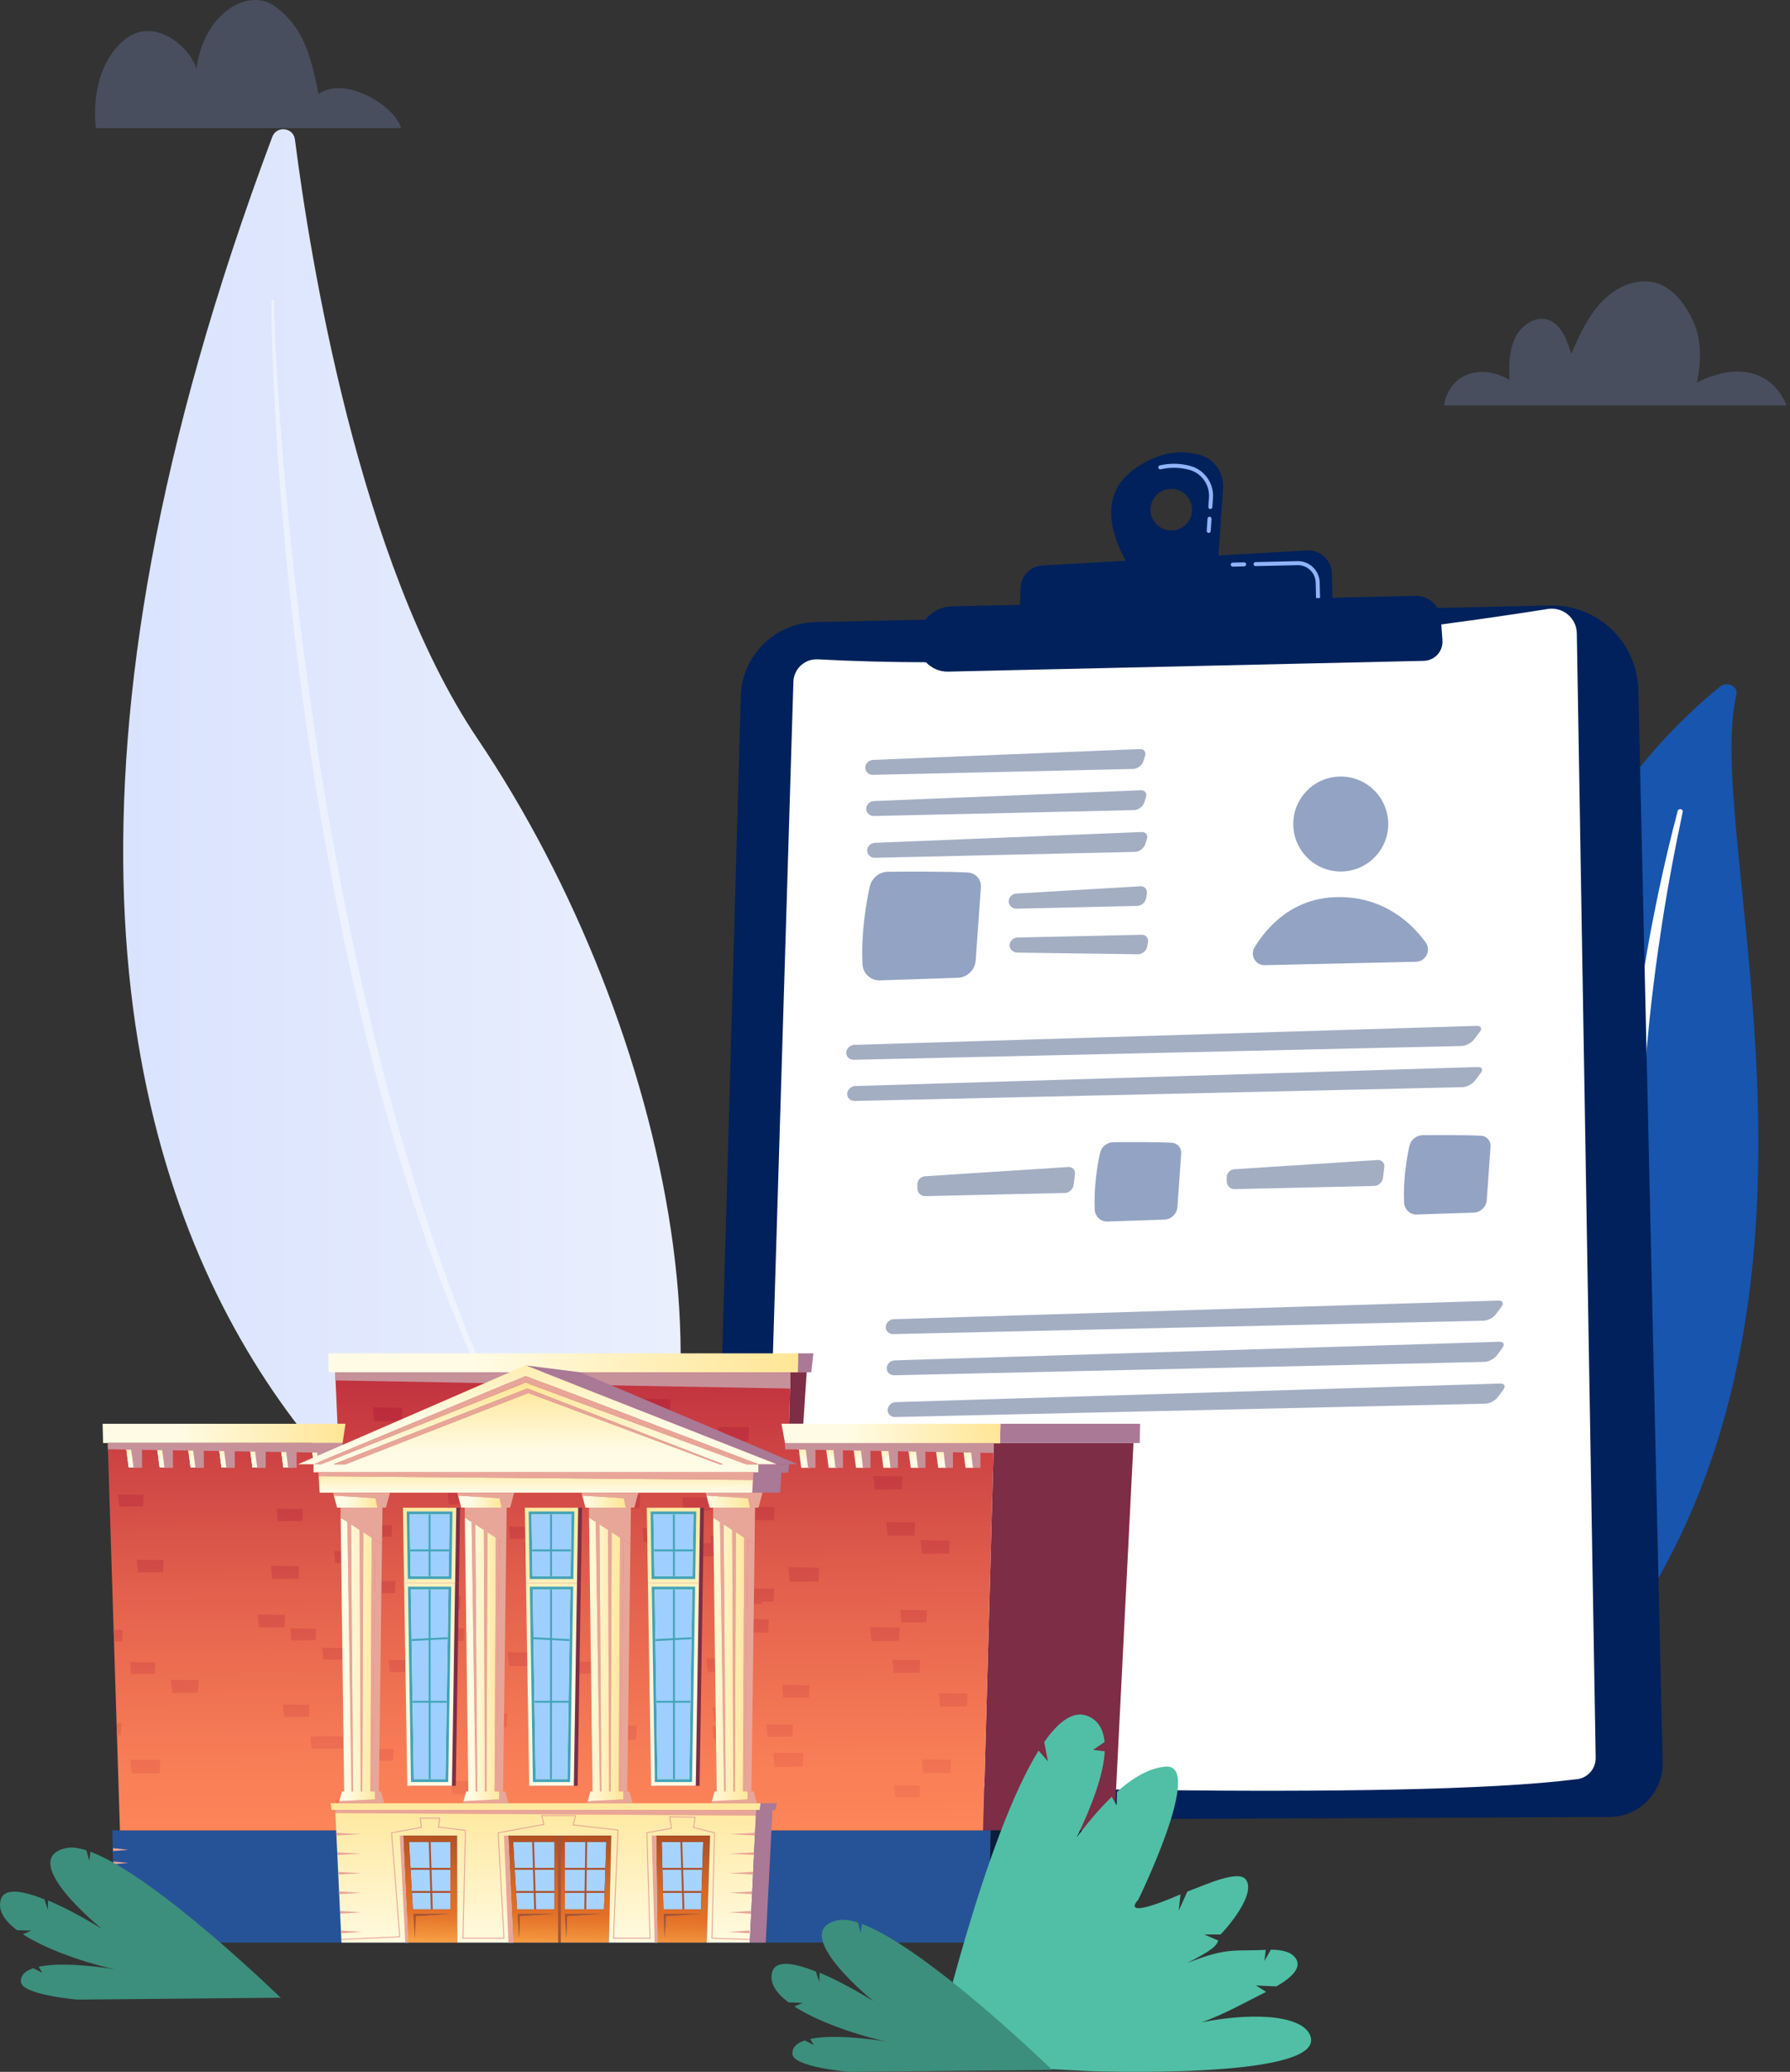 <svg width="471" height="545" viewBox="0 0 471 545" fill="none" xmlns="http://www.w3.org/2000/svg">
<rect x="0" y="0" width="471" height="545" fill="#333333" stroke="none"/>
<g opacity="0.45">
<path opacity="0.45" d="M105.514 33.717C104.114 28.027 90.884 19.717 83.814 24.727C81.644 13.887 79.614 7.127 72.524 1.787C65.434 -3.553 53.604 3.427 51.704 18.047C49.804 12.037 40.144 3.937 32.384 10.767C25.204 17.087 24.484 27.677 25.234 33.707H105.514V33.717Z" fill="#99B8FF"/>
</g>
<g opacity="0.45">
<path opacity="0.45" d="M470.1 106.641C467.91 101.251 463.78 98.361 458.89 97.821C452.73 97.131 446.48 100.671 446.48 100.671C446.48 100.671 448.8 91.771 445.65 84.771C443.51 79.991 440.09 75.501 435.35 74.321C430.44 73.101 425.23 75.491 421.57 79.281C417.91 83.071 415.55 88.091 413.45 93.101C412.36 89.551 410.92 85.571 407.71 84.251C404.39 82.881 400.55 85.241 398.81 88.621C397.07 92.001 396.98 96.081 397.22 99.951C393.37 97.641 388.46 96.961 384.6 99.271C382.13 100.751 380.37 103.651 380 106.651H470.1V106.641Z" fill="#99B8FF"/>
</g>
<path d="M456.896 182.662C457.394 180.54 454.411 179.13 452.583 180.614C434.028 195.66 389.445 240.718 400.557 319.458C414.497 418.25 390.665 454.297 361 476.286C361 476.286 401.74 465.946 427.372 429.368C490.303 339.558 448.035 220.381 456.896 182.662Z" fill="#1755AF"/>
<path d="M442.775 213.52C440.453 224.518 438.384 235.55 436.786 246.631C435.121 257.702 433.844 268.814 432.971 279.943C432.146 291.073 431.565 302.215 431.532 313.364C431.44 324.511 431.903 335.649 432.416 346.829C432.854 358.006 433.368 369.263 432.55 380.599C431.746 391.913 429.363 403.327 424.638 414.025C423.456 416.691 422.214 419.35 420.802 421.917C419.445 424.508 417.955 427.051 416.413 429.566C413.299 434.588 409.794 439.44 405.889 444.045C398.047 453.239 388.592 461.396 378.174 468.299C377.078 469.025 375.507 468.848 374.664 467.901C373.838 466.971 374.024 465.646 375.068 464.912L375.077 464.906C377.556 463.165 380.008 461.402 382.361 459.55C383.554 458.64 384.699 457.687 385.864 456.752C386.986 455.781 388.153 454.847 389.239 453.847C393.663 449.909 397.76 445.71 401.479 441.268C408.957 432.427 414.944 422.574 419.48 412.36C421.681 407.228 423.442 401.968 424.725 396.606C426.007 391.244 426.811 385.79 427.257 380.291C428.149 369.287 427.747 358.14 427.402 346.961C427.074 335.78 426.833 324.541 427.129 313.311C427.26 307.696 427.506 302.085 427.87 296.48C428.033 293.676 428.257 290.877 428.478 288.076C428.729 285.278 428.998 282.481 429.292 279.688C430.496 268.512 432.095 257.374 434.099 246.295C436.164 235.223 438.569 224.205 441.463 213.283C441.546 212.971 441.905 212.775 442.267 212.846C442.616 212.92 442.838 213.218 442.775 213.52Z" fill="white"/>
<path d="M71.644 36.006C72.772 32.994 77.196 33.498 77.604 36.687C81.55 67.519 94.429 148.043 125.675 194.368C176.55 269.797 201.023 383.716 153.924 433.916C153.924 433.918 -51.278 364.045 71.644 36.006Z" fill="url(#paint0_linear)"/>
<path opacity="0.43" d="M72.149 79.229C72.149 79.229 72.143 79.549 72.133 80.172C72.147 80.79 72.147 81.682 72.188 82.894C72.245 85.303 72.398 88.837 72.618 93.334C72.861 97.831 73.174 103.289 73.639 109.545C74.069 115.803 74.7 122.853 75.365 130.543C76.089 138.227 76.895 146.552 77.93 155.336C78.911 164.126 80.152 173.369 81.455 182.928C82.826 192.477 84.291 202.336 86.026 212.316C86.456 214.811 86.887 217.317 87.32 219.828C87.787 222.334 88.256 224.848 88.725 227.365C89.631 232.409 90.692 237.443 91.704 242.485C92.708 247.529 93.889 252.536 94.944 257.549C96.089 262.542 97.25 267.51 98.427 272.434C99.05 274.886 99.67 277.33 100.286 279.761C100.913 282.189 101.49 284.619 102.171 287.004C102.83 289.395 103.483 291.772 104.134 294.133C104.459 295.312 104.783 296.49 105.106 297.661C105.45 298.826 105.795 299.985 106.138 301.14C106.828 303.449 107.511 305.739 108.191 308.008C108.531 309.142 108.87 310.268 109.209 311.391C109.57 312.505 109.931 313.615 110.288 314.716C111 316.924 111.704 319.107 112.4 321.264C112.751 322.341 113.081 323.419 113.441 324.48C113.81 325.537 114.177 326.585 114.54 327.628C115.269 329.713 115.987 331.77 116.695 333.796C117.048 334.81 117.401 335.814 117.75 336.812C118.123 337.799 118.495 338.779 118.862 339.752C120.359 343.629 121.731 347.406 123.181 350.978C124.663 354.539 126.081 357.95 127.431 361.194C128.827 364.42 130.235 367.44 131.512 370.301C132.159 371.727 132.787 373.108 133.391 374.441C134.042 375.753 134.669 377.016 135.271 378.23C136.476 380.66 137.582 382.89 138.582 384.906C139.066 385.922 139.592 386.848 140.07 387.728C140.549 388.607 140.998 389.431 141.416 390.199C142.251 391.735 142.959 393.041 143.534 394.1C144.685 396.22 145.299 397.35 145.299 397.35L145.305 397.362C145.397 397.532 145.334 397.746 145.164 397.838C144.997 397.93 144.789 397.868 144.693 397.705C144.693 397.705 144.052 396.587 142.851 394.49C142.249 393.441 141.508 392.147 140.637 390.627C140.202 389.866 139.735 389.048 139.235 388.177C138.739 387.303 138.197 386.383 137.693 385.371C136.656 383.367 135.507 381.147 134.257 378.734C133.632 377.526 132.981 376.269 132.306 374.963C131.675 373.637 131.023 372.262 130.349 370.844C129.021 367.995 127.544 364.992 126.105 361.772C124.716 358.53 123.257 355.122 121.733 351.566C120.239 347.997 118.823 344.223 117.281 340.348C116.901 339.377 116.517 338.397 116.132 337.41C115.773 336.412 115.409 335.408 115.044 334.394C114.312 332.368 113.571 330.311 112.818 328.226C109.837 319.877 106.977 310.97 104.226 301.699C103.879 300.542 103.53 299.379 103.179 298.212C102.853 297.039 102.522 295.859 102.194 294.678C101.535 292.313 100.87 289.93 100.2 287.534C99.511 285.143 98.919 282.711 98.284 280.277C97.656 277.841 97.028 275.392 96.395 272.933C95.195 268.002 94.016 263.021 92.851 258.018C92.306 255.508 91.759 252.993 91.213 250.477C90.67 247.959 90.113 245.441 89.627 242.909C88.629 237.851 87.581 232.801 86.687 227.743C86.224 225.217 85.761 222.697 85.299 220.183C84.873 217.663 84.449 215.152 84.024 212.65C82.316 202.644 80.878 192.76 79.533 183.189C78.274 173.605 77.144 164.332 76.23 155.519C75.273 146.713 74.543 138.368 73.886 130.667C72.651 115.254 72.023 102.383 71.69 93.373C71.541 88.866 71.445 85.324 71.427 82.906C71.404 81.706 71.419 80.745 71.417 80.117C71.437 79.492 71.449 79.17 71.449 79.17C71.455 78.976 71.619 78.825 71.811 78.833C72.002 78.839 72.151 78.999 72.147 79.188L72.149 79.229Z" fill="white"/>
<path d="M407.843 159.273L214.501 163.655C203.835 163.897 195.228 172.455 194.926 183.119L187.006 463.754C186.77 472.1 193.492 478.983 201.841 478.946L423.528 477.952C431.373 477.916 437.663 471.454 437.485 463.61L431.094 181.494C430.809 168.938 420.4 158.99 407.843 159.273Z" fill="#00215B"/>
<path d="M407.268 160.191C380.947 164.369 290.406 177.5 215.209 173.439C211.78 173.254 208.868 175.915 208.763 179.347L200.178 461.247C200.061 465.112 203.084 468.347 206.948 468.488C238.561 469.641 368.746 473.918 415.011 468.009C417.826 467.65 419.916 465.225 419.869 462.386L414.909 166.608C414.84 162.59 411.238 159.561 407.268 160.191Z" fill="white"/>
<path d="M365.277 217.189C365.513 210.295 360.117 204.515 353.222 204.278C346.328 204.041 340.548 209.438 340.311 216.332C340.075 223.226 345.472 229.007 352.366 229.244C359.26 229.48 365.04 224.083 365.277 217.189Z" fill="#93A3C3"/>
<path d="M372.589 252.989L332.805 253.891C330.366 253.945 328.843 251.286 330.11 249.201C333.37 243.836 340.264 235.908 352.517 235.98C364.326 236.052 371.48 242.909 375.111 247.863C376.652 249.964 375.195 252.929 372.589 252.989Z" fill="#93A3C3"/>
<g opacity="0.6">
<path opacity="0.6" d="M229.703 203.823C228.584 203.848 227.671 202.991 227.679 201.919C227.686 200.846 228.607 199.931 229.727 199.887L299.887 197.046C301.007 197 301.639 197.835 301.29 198.9L300.836 200.289C300.488 201.354 299.286 202.246 298.166 202.272L229.703 203.823Z" fill="#00215B"/>
</g>
<g opacity="0.6">
<path opacity="0.6" d="M300.133 207.875C301.252 207.829 301.884 208.664 301.536 209.729L301.082 211.117C300.733 212.182 299.532 213.075 298.412 213.1L229.95 214.652C228.831 214.677 227.918 213.82 227.926 212.747C227.933 211.675 228.854 210.76 229.974 210.715L300.133 207.875Z" fill="#00215B"/>
</g>
<g opacity="0.6">
<path opacity="0.6" d="M300.383 218.863C301.502 218.817 302.134 219.652 301.786 220.717L301.332 222.106C300.983 223.171 299.782 224.064 298.662 224.089L230.2 225.64C229.081 225.665 228.168 224.808 228.176 223.736C228.183 222.663 229.104 221.748 230.224 221.704L300.383 218.863Z" fill="#00215B"/>
</g>
<path d="M254.727 229.52C249.339 229.229 239.262 229.266 233.717 229.315C231.367 229.336 229.343 230.973 228.843 233.27C227.873 237.73 226.572 245.465 226.943 253.622C227.054 256.065 229.099 257.971 231.544 257.89L251.997 257.206C254.513 257.121 256.558 255.152 256.735 252.641L258.098 233.353C258.24 231.358 256.724 229.628 254.727 229.52Z" fill="#93A3C3"/>
<g opacity="0.6">
<path opacity="0.6" d="M267.465 239.026C266.345 239.051 265.421 238.195 265.412 237.123C265.403 236.051 266.311 235.119 267.431 235.054L300.037 233.138C301.155 233.072 301.934 233.925 301.768 235.033L301.585 236.245C301.418 237.353 300.365 238.28 299.245 238.307L267.465 239.026Z" fill="#00215B"/>
</g>
<g opacity="0.6">
<path opacity="0.6" d="M300.406 245.89C301.526 245.865 302.274 246.746 302.066 247.848L301.839 249.052C301.631 250.154 300.544 251.041 299.424 251.027L267.642 250.585C266.52 250.568 265.629 249.68 265.66 248.607C265.691 247.535 266.631 246.639 267.753 246.614L300.406 245.89Z" fill="#00215B"/>
</g>
<g opacity="0.6">
<path opacity="0.6" d="M224.627 278.778C223.507 278.804 222.627 277.946 222.675 276.872C222.721 275.799 223.676 274.892 224.796 274.858L388.585 269.855C389.704 269.821 390.066 270.523 389.388 271.416L387.815 273.486C387.137 274.379 385.666 275.13 384.544 275.155L224.627 278.778Z" fill="#00215B"/>
</g>
<g opacity="0.6">
<path opacity="0.6" d="M388.828 280.685C389.948 280.651 390.31 281.353 389.632 282.246L388.058 284.316C387.381 285.209 385.909 285.96 384.788 285.985L224.869 289.608C223.749 289.634 222.869 288.776 222.917 287.702C222.963 286.629 223.918 285.722 225.038 285.688L388.828 280.685Z" fill="#00215B"/>
</g>
<path d="M389.747 298.757C385.812 298.545 378.454 298.572 374.403 298.607C372.687 298.622 371.208 299.819 370.843 301.495C370.136 304.752 369.185 310.402 369.455 316.359C369.537 318.143 371.03 319.534 372.816 319.475L387.754 318.975C389.59 318.914 391.085 317.474 391.214 315.641L392.209 301.554C392.313 300.098 391.207 298.836 389.747 298.757Z" fill="#93A3C3"/>
<g opacity="0.6">
<path opacity="0.6" d="M362.475 305.14C363.594 305.067 364.393 305.919 364.252 307.03L363.887 309.9C363.746 311.012 362.714 311.942 361.593 311.967L324.847 312.799C323.727 312.825 322.8 311.929 322.79 310.808L322.779 309.738C322.768 308.617 323.674 307.641 324.792 307.57L362.475 305.14Z" fill="#00215B"/>
</g>
<path d="M308.347 300.601C304.412 300.389 297.054 300.416 293.003 300.451C291.287 300.466 289.808 301.663 289.443 303.339C288.736 306.596 287.785 312.246 288.055 318.203C288.136 319.987 289.63 321.378 291.416 321.319L306.353 320.819C308.191 320.758 309.685 319.318 309.814 317.485L310.809 303.398C310.913 301.943 309.806 300.68 308.347 300.601Z" fill="#93A3C3"/>
<g opacity="0.6">
<path opacity="0.6" d="M281.075 306.985C282.193 306.912 282.993 307.763 282.852 308.874L282.487 311.744C282.346 312.857 281.314 313.787 280.192 313.812L243.447 314.644C242.327 314.669 241.4 313.773 241.389 312.652L241.379 311.583C241.367 310.461 242.273 309.485 243.392 309.414L281.075 306.985Z" fill="#00215B"/>
</g>
<g opacity="0.6">
<path opacity="0.6" d="M235.02 350.939C233.9 350.964 233.019 350.107 233.063 349.033C233.108 347.959 234.06 347.053 235.181 347.018L394.27 342.122C395.39 342.088 395.762 342.797 395.096 343.699L393.593 345.732C392.927 346.634 391.466 347.392 390.347 347.417L235.02 350.939Z" fill="#00215B"/>
</g>
<g opacity="0.6">
<path opacity="0.6" d="M394.516 352.953C395.636 352.918 396.008 353.627 395.342 354.529L393.839 356.563C393.173 357.465 391.712 358.223 390.593 358.248L235.266 361.767C234.146 361.793 233.265 360.935 233.309 359.862C233.354 358.788 234.306 357.881 235.427 357.847L394.516 352.953Z" fill="#00215B"/>
</g>
<g opacity="0.6">
<path opacity="0.6" d="M394.764 363.94C395.884 363.906 396.256 364.615 395.59 365.516L394.089 367.55C393.423 368.452 391.962 369.21 390.843 369.235L235.516 372.754C234.396 372.78 233.515 371.922 233.559 370.849C233.604 369.775 234.556 368.868 235.677 368.834L394.764 363.94Z" fill="#00215B"/>
</g>
<path d="M298.544 151.058L320.437 148.614L321.825 128.451C322.104 124.394 319.492 120.686 315.566 119.624C311.263 118.459 305.188 118.501 298.314 123.517C284.833 133.356 298.544 151.058 298.544 151.058ZM302.734 134.186C302.666 131.165 305.06 128.661 308.08 128.593C311.101 128.525 313.605 130.919 313.673 133.939C313.742 136.96 311.348 139.464 308.328 139.532C305.308 139.6 302.803 137.208 302.734 134.186Z" fill="#00215B"/>
<path d="M318.006 140.198C317.714 140.177 317.495 139.925 317.514 139.633L317.735 136.421C317.754 136.129 318.002 135.908 318.3 135.929C318.592 135.95 318.812 136.202 318.793 136.494L318.572 139.705C318.552 139.981 318.327 140.192 318.055 140.199C318.039 140.199 318.023 140.199 318.006 140.198ZM318.44 133.906C318.147 133.885 317.928 133.633 317.947 133.341L318.115 130.902C318.346 127.54 316.166 124.464 312.931 123.588C310.464 122.921 307.937 122.875 305.418 123.451C305.131 123.514 304.849 123.338 304.785 123.053C304.72 122.768 304.898 122.483 305.182 122.418C307.872 121.803 310.571 121.852 313.208 122.567C316.93 123.574 319.438 127.11 319.172 130.975L319.005 133.413C318.985 133.689 318.76 133.9 318.489 133.907C318.472 133.907 318.456 133.907 318.44 133.906Z" fill="#91B3FA"/>
<path d="M350.673 160.94L350.443 150.822C350.364 147.329 347.405 144.599 343.918 144.798L274.223 148.768C271.13 148.945 268.678 151.444 268.563 154.541L268.199 164.275L350.673 160.94Z" fill="#00215B"/>
<path d="M324.381 149.054L327.38 148.985C327.673 148.979 327.904 148.736 327.898 148.444C327.892 148.152 327.649 147.92 327.357 147.926L324.358 147.995C324.065 148.001 323.834 148.244 323.84 148.536C323.847 148.83 324.089 149.061 324.381 149.054Z" fill="#91B3FA"/>
<path d="M346.826 157.848C347.118 157.842 347.35 157.599 347.344 157.307L347.25 153.215C347.179 150.053 344.548 147.538 341.385 147.61L330.358 147.859C330.065 147.865 329.834 148.108 329.84 148.4C329.846 148.692 330.089 148.924 330.381 148.918L341.409 148.669C343.987 148.611 346.133 150.661 346.191 153.238L346.285 157.331C346.29 157.624 346.534 157.856 346.826 157.848Z" fill="#91B3FA"/>
<path d="M372.444 156.741L250.472 159.502C246.086 159.601 242.407 162.842 241.758 167.18L241.667 167.78C240.955 172.532 244.697 176.778 249.502 176.67L374.637 173.836C377.512 173.77 379.749 171.314 379.545 168.447L379.149 162.852C378.903 159.35 375.952 156.663 372.444 156.741Z" fill="#00215B"/>
<path d="M298.245 379.588L293.126 481.49H260.691H258.678L261.495 379.648H263.121V379.588H298.245Z" fill="#7D2D45"/>
<path d="M212.257 360.988L211.364 374.52H207.625L207.992 360.988H209.906H212.257Z" fill="#7D2D45"/>
<path d="M300 374.521L299.881 379.588H298.244H263.121L263.25 374.521H300Z" fill="#A97996"/>
<path d="M214.023 356L213.457 360.988H212.257H209.906L209.986 356H214.023Z" fill="#A97996"/>
<path d="M256.267 379.647L256.307 386.106H254.065L253.222 379.647H256.267ZM246.021 379.647L246.864 386.106H249.096L249.056 379.647H246.021ZM238.81 379.647L239.653 386.106H241.895L241.845 379.647H238.81ZM231.609 379.647L232.452 386.106H234.684L234.644 379.647H231.609ZM224.398 379.647L225.241 386.106H227.482L227.433 379.647H224.398ZM217.187 379.647L218.04 386.106H220.271L220.232 379.647H217.187ZM209.985 379.647L210.828 386.106H213.07L213.021 379.647H209.985Z" fill="url(#paint1_linear)"/>
<path d="M84.808 379.647L84.857 386.106H82.615L81.772 379.647H84.808ZM73.639 379.647L74.482 386.106H76.714L76.674 379.647H73.639ZM65.495 379.647L66.338 386.106H68.58L68.54 379.647H65.495ZM57.362 379.647L58.205 386.106H60.447L60.397 379.647H57.362ZM49.228 379.647L50.071 386.106H52.303L52.263 379.647H49.228ZM41.085 379.647L41.928 386.106H44.169L44.13 379.647H41.085ZM32.951 379.647L33.794 386.106H36.036L35.986 379.647H32.951Z" fill="url(#paint2_linear)"/>
<path d="M207.625 374.521H211.364H263.25L263.121 379.588V379.647H261.495H256.267H253.222H249.056H246.021H241.845H238.81H234.644H231.609H227.433H224.398H220.232H217.187H213.021H209.985H206.573L205.621 374.521H207.625Z" fill="url(#paint3_linear)"/>
<path d="M209.985 356L209.906 360.988H207.992H88.2H86.454L86.375 356H209.985Z" fill="url(#paint4_linear)"/>
<path d="M90.908 374.521L90.144 379.588H28.349H27.119L27 374.521H86.673H88.795H90.908Z" fill="url(#paint5_linear)"/>
<path d="M31.562 481.49H258.677H260.691L259.986 511H207.535H88.825H30.253L29.549 481.49H31.562Z" fill="#265397"/>
<path d="M81.772 379.647L82.615 386.106H84.857L84.807 379.647H81.772ZM57.362 379.647L58.205 386.106H60.446L60.397 379.647H57.362ZM65.495 379.647L66.338 386.106H68.58L68.54 379.647H65.495ZM73.639 379.647L74.482 386.106H76.714L76.674 379.647H73.639ZM32.951 379.647L33.794 386.106H36.036L35.986 379.647H32.951ZM41.085 379.647L41.928 386.106H44.169L44.13 379.647H41.085ZM49.228 379.647L50.071 386.106H52.303L52.263 379.647H49.228ZM28.349 379.588H90.144L90.908 374.52H88.795L88.2 360.988H207.991L207.624 374.52H205.621L206.573 379.647H209.985L210.828 386.106H213.07L213.02 379.647H217.186L218.039 386.106H220.271L220.231 379.647H224.397L225.24 386.106H227.482L227.432 379.647H231.608L232.451 386.106H234.683L234.643 379.647H238.809L239.653 386.106H241.894L241.845 379.647H246.021L246.864 386.106H249.095L249.056 379.647H253.222L254.065 386.106H256.307L256.267 379.647H261.494L258.677 481.49H31.562L28.349 379.588Z" fill="url(#paint6_linear)"/>
<path d="M151.344 440.276L151.017 437.047L157.881 437.137L157.752 440.227L151.344 440.276ZM142.11 386.901L135.454 386.811L135.772 389.941L141.991 389.891L142.11 386.901ZM134.214 404.805L140.741 404.755L140.88 401.606L133.887 401.516L134.214 404.805ZM149.648 367.098L149.976 370.347L156.423 370.298L156.552 367.188L149.648 367.098ZM156.75 390.517L156.879 387.467L150.114 387.378L150.432 390.557L156.75 390.517ZM212.981 443.307L205.8 443.217L206.137 446.596L212.842 446.546L212.981 443.307ZM168.455 393.309L160.758 393.21L161.125 396.827L168.306 396.777L168.455 393.309ZM159.895 457.684L167.383 457.624L167.542 454.008L159.518 453.898L159.895 457.684ZM145.264 405.898L137.845 405.799L138.192 409.286L145.125 409.237L145.264 405.898ZM121.964 431.592L122.103 428.373L114.962 428.284L115.299 431.642L121.964 431.592ZM133.996 438.239L141.207 438.19L141.356 434.712L133.639 434.613L133.996 438.239ZM121.072 423.355L121.22 419.868L113.474 419.769L113.841 423.405L121.072 423.355ZM126.17 472.012L126.319 468.544L118.622 468.445L118.989 472.061L126.17 472.012ZM211.245 464.699L211.394 461.142L203.479 461.042L203.855 464.758L211.245 464.699ZM115.418 375.832L122.649 375.782L122.798 372.295L115.051 372.196L115.418 375.832ZM113.256 382.569L120.615 382.519L120.764 378.972L112.879 378.872L113.256 382.569ZM188.074 407.11L193.52 407.071L193.649 404.07L186.983 403.98L187.182 405.928L180.467 405.838L180.834 409.435L187.985 409.386L188.074 407.11ZM187.023 393.955L179.494 393.856L179.852 397.393L186.884 397.343L187.023 393.955ZM184.355 416.341L176.935 416.241L177.283 419.729L184.206 419.679L184.355 416.341ZM133.461 450.719L125.426 450.61L125.803 454.385L133.302 454.326L133.461 450.719ZM200.543 421.915L200.572 421.309L203.568 421.289L203.707 417.911L196.208 417.811L196.317 418.845L193.976 418.815L194.294 421.954L200.543 421.915ZM182.897 464.093L183.036 460.834L175.795 460.734L176.142 464.142L182.897 464.093ZM207.833 416.072L215.342 416.013L215.5 412.386L207.456 412.277L207.833 416.072ZM169.417 405.62L176.677 405.57L176.826 402.073L169.05 401.973L169.417 405.62ZM208.498 456.829L208.627 453.7L201.683 453.61L202.011 456.879L208.498 456.829ZM176.43 368.072L169.129 367.973L169.476 371.401L176.291 371.351L176.43 368.072ZM187.797 457.465L194.472 457.416L194.611 454.196L187.459 454.107L187.797 457.465ZM202.278 425.988L194.601 425.889L194.968 429.496L202.14 429.446L202.278 425.988ZM195.057 449.238L187.529 449.139L187.886 452.676L194.909 452.627L195.057 449.238ZM193.272 439.77L193.421 436.381L185.892 436.282L186.249 439.819L193.272 439.77ZM187.618 413.896L187.936 417.076L194.264 417.026L194.393 413.976L187.618 413.896ZM196.099 396.29L196.466 399.907L203.657 399.857L203.806 396.389L196.099 396.29ZM189.384 379.131L196.922 379.071L197.081 375.435L189.007 375.325L189.384 379.131ZM118.096 395.754L124.752 395.704L124.891 392.495L117.769 392.405L118.096 395.754ZM29.996 431.791L32.118 431.771L32.247 428.751L29.896 428.721L29.996 431.791ZM31.791 456.452L31.93 453.272L30.67 453.253L30.769 456.452H31.791ZM74.879 428.065L75.018 424.816L67.807 424.727L68.144 428.115L74.879 428.065ZM45.271 445.324L52.105 445.274L52.244 441.975L44.924 441.876L45.271 445.324ZM41.988 466.487L42.136 462.95L34.271 462.851L34.648 466.547L41.988 466.487ZM43.009 410.389L35.977 410.3L36.314 413.608L42.88 413.559L43.009 410.389ZM242.589 408.74L249.77 408.69L249.919 405.222L242.222 405.123L242.589 408.74ZM40.897 437.305L34.162 437.216L34.479 440.386L40.768 440.336L40.897 437.305ZM230.19 391.849L237.263 391.799L237.411 388.391L229.833 388.292L230.19 391.849ZM254.561 445.503L247.053 445.403L247.41 448.93L254.413 448.881L254.561 445.503ZM250.068 466.338L250.217 462.89L242.559 462.791L242.926 466.388L250.068 466.338ZM233.553 403.971L240.635 403.921L240.784 400.503L233.196 400.404L233.553 403.971ZM234.813 436.6L235.16 440.038L241.994 439.988L242.133 436.689L234.813 436.6ZM235.606 472.816L241.925 472.767L242.053 469.716L235.289 469.627L235.606 472.816ZM228.951 428.035L229.318 431.702L236.588 431.652L236.737 428.145L228.951 428.035ZM243.879 423.574L236.866 423.485L237.193 426.783L243.74 426.734L243.879 423.574ZM37.643 396.26L37.772 393.23L31.047 393.14L31.364 396.3L37.643 396.26ZM91.315 436.54L91.444 433.53L84.758 433.44L85.076 436.58L91.315 436.54ZM94.628 408.074L87.883 407.985L88.2 411.154L94.499 411.104L94.628 408.074ZM83.161 428.423L76.367 428.333L76.684 431.533L83.032 431.483L83.161 428.423ZM84.838 383.97L89.678 383.93L89.817 380.611L84.818 380.542L84.838 383.97ZM111.401 386.424L104.358 386.334L104.695 389.643L111.272 389.593L111.401 386.424ZM73.114 400.145L79.581 400.096L79.71 396.976L72.786 396.886L73.114 400.145ZM81.287 451.593L81.416 448.454L74.453 448.364L74.78 451.643L81.287 451.593ZM83.707 459.939L83.717 459.999L90.293 459.949L90.432 456.78L83.38 456.69L83.389 456.8L81.624 456.78L81.941 459.959L83.707 459.939ZM71.655 415.357L78.559 415.307L78.698 411.979L71.298 411.879L71.655 415.357ZM103.426 463.159L103.555 460.079L96.711 459.989L97.038 463.208L103.426 463.159ZM109.119 436.759L102.285 436.67L102.613 439.879L108.99 439.829L109.119 436.759ZM96.056 476.989L96.205 473.442L88.319 473.343L88.696 477.049L96.056 476.989ZM97.415 419.103L103.922 419.053L104.051 415.913L97.078 415.824L97.415 419.103ZM98.923 451.087L92.079 450.997L92.406 454.216L98.794 454.167L98.923 451.087ZM96.83 404.279L103.049 404.229L103.178 401.228L96.522 401.139L96.83 404.279ZM105.856 370.318L98.109 370.218L98.476 373.855L105.707 373.805L105.856 370.318Z" fill="url(#paint7_linear)"/>
<path d="M172.333 469.756L171.49 416.391H184.92L184.077 469.756H172.333ZM181.389 467.024L182.143 419.133H174.267L175.021 467.024H181.389ZM140.255 469.756L139.412 416.391H152.832L151.999 469.756H140.255ZM149.311 467.024L150.065 419.133H142.189L142.943 467.024H149.311ZM108.177 469.756L107.334 416.391H120.754L119.921 469.756H108.177ZM117.233 467.024L117.987 419.133H110.111L110.865 467.024H117.233ZM171.49 416.351L171.182 396.608H185.228L184.92 416.351H171.49ZM182.232 413.618L182.46 399.341H173.95L174.178 413.618H182.232ZM139.412 416.351L139.104 396.608H153.15L152.842 416.351H139.412ZM150.154 413.618L150.382 399.341H141.872L142.1 413.618H150.154ZM107.334 416.351L107.026 396.608H121.072L120.764 416.351H107.334ZM118.076 413.618L118.304 399.341H109.794L110.022 413.618H118.076Z" fill="#7D2D45"/>
<path d="M171.331 469.756L170.488 416.391H183.918L183.075 469.756H171.331ZM180.387 467.024L181.141 419.133H173.265L174.019 467.024H180.387ZM139.253 469.756L138.41 416.391H151.83L150.987 469.756H139.253ZM148.309 467.024L149.063 419.133H141.187L141.941 467.024H148.309ZM107.175 469.756L106.332 416.391H119.752L118.919 469.756H107.175ZM116.231 467.024L116.985 419.133H109.109L109.863 467.024H116.231ZM170.488 416.351L170.18 396.608H184.226L183.918 416.351H170.488ZM181.23 413.618L181.458 399.341H172.948L173.176 413.618H181.23ZM138.41 416.351L138.092 396.608H152.138L151.83 416.351H138.41ZM149.152 413.618L149.38 399.341H140.87L141.098 413.618H149.152ZM106.332 416.351L106.024 396.608H120.07L119.762 416.351H106.332ZM117.074 413.618L117.302 399.341H108.792L109.02 413.618H117.074Z" fill="url(#paint8_linear)"/>
<path d="M182.202 414.612L182.46 398.347H171.936L172.194 414.612H182.202ZM183.214 397.602L182.936 415.357H171.46L171.182 397.602H183.214ZM150.124 414.612L150.382 398.347H139.858L140.116 414.612H150.124ZM151.136 397.602L150.858 415.357H139.382L139.104 397.602H151.136ZM118.046 414.612L118.304 398.347H107.78L108.038 414.612H118.046ZM119.058 397.602L118.78 415.357H107.304L107.026 397.602H119.058ZM181.359 468.017L182.143 418.139H172.254L173.037 468.017H181.359ZM182.907 417.384L182.093 468.762H172.303L171.49 417.384H182.907ZM149.281 468.017L150.065 418.139H140.176L140.959 468.017H149.281ZM150.819 417.384L150.015 468.762H140.225L139.412 417.384H150.819ZM117.203 468.017L117.987 418.139H108.098L108.881 468.017H117.203ZM118.741 417.384L117.937 468.762H108.147L107.334 417.384H118.741Z" fill="#42A4B8"/>
<path d="M117.987 418.139L117.203 468.017H108.881L108.098 418.139H117.987ZM107.78 398.347L108.038 414.612H118.046L118.304 398.347H107.78ZM140.176 418.139L140.959 468.017H149.281L150.065 418.139H140.176ZM139.858 398.347L140.116 414.612H150.124L150.382 398.347H139.858ZM171.936 398.347L172.194 414.612H182.202L182.46 398.347H171.936ZM172.254 418.139L173.037 468.017H181.359L182.143 418.139H172.254Z" fill="#9ECFFF"/>
<path d="M177.57 407.587L177.56 398.347H177.064L177.074 407.587H172.085L172.095 408.084H177.074V414.612H177.57V408.084H182.302L182.311 407.587H177.57Z" fill="#42A4B8"/>
<path d="M181.944 430.688L177.57 430.907V418.139H177.074V430.937L172.462 431.175V431.672L177.074 431.433L177.084 447.41H172.71L172.72 447.907H177.084L177.094 468.017H177.59L177.58 447.907H181.677L181.687 447.41H177.58L177.57 431.404L181.935 431.185L181.944 430.688Z" fill="#42A4B8"/>
<path d="M150.233 407.587H145.244L145.254 398.347H144.758L144.748 407.587H140.007L140.017 408.084H144.748V414.612H145.244V408.084H150.223L150.233 407.587Z" fill="#42A4B8"/>
<path d="M118.145 408.084L118.155 407.587H113.285V398.347H112.789V407.587H107.929L107.939 408.084H112.789L112.799 414.612H113.295L113.285 408.084H118.145Z" fill="#42A4B8"/>
<path d="M145.244 418.139H144.748V430.907L140.374 430.688L140.384 431.185L144.748 431.404L144.738 447.41H140.632L140.642 447.907H144.738L144.728 468.017H145.224L145.234 447.907H149.599L149.609 447.41H145.234L145.244 431.433L149.857 431.672V431.175L145.244 430.937V418.139Z" fill="#42A4B8"/>
<path d="M117.788 430.678L113.295 430.907V418.139H112.799V430.937L108.306 431.165V431.662L112.799 431.433L112.809 447.41H108.554L108.564 447.907H112.809L112.819 468.017H113.315L113.305 447.907H117.52L117.53 447.41H113.305L113.295 431.404L117.778 431.175L117.788 430.678Z" fill="#42A4B8"/>
<path d="M90.144 379.588H28.349L28.398 381.237L34.518 381.337L35.143 386.106H37.385L37.355 381.386L42.672 381.466L43.277 386.106H45.518L45.489 381.506L50.835 381.595L51.42 386.106H53.652L53.622 381.635L58.978 381.724L59.554 386.106H61.795L61.766 381.764L67.132 381.853L67.687 386.106H69.929L69.909 381.893L75.295 381.982L75.831 386.106H78.062L78.043 382.022L83.449 382.102L83.964 386.106H86.206L86.176 382.151L90.144 382.211V379.588Z" fill="#C7919A"/>
<path d="M261.495 379.588H206.554L206.603 381.237L212.039 381.337L212.594 386.106H214.588L214.558 381.386L219.29 381.466L219.825 386.106H221.819L221.799 381.506L226.54 381.595L227.066 386.106H229.05L229.03 381.635L233.791 381.724L234.297 386.106H236.291L236.261 381.764L241.032 381.853L241.528 386.106H243.522L243.502 381.893L248.293 381.982L248.769 386.106H250.753L250.733 382.022L255.534 382.102L256 386.106H257.994L257.964 382.151L261.495 382.211V379.588Z" fill="#C7919A"/>
<path d="M88.2 360.988H207.992V365.26L88.29 363.124L88.2 360.988Z" fill="#C7919A"/>
<path d="M29.737 486.16L33.804 486.587L29.747 486.925L29.737 486.16Z" fill="#E8A699"/>
<path d="M29.797 489.677L33.814 490.045L29.807 490.403L29.797 489.677Z" fill="#E8A699"/>
<path d="M29.847 493.195L33.824 493.513L29.857 493.87L29.847 493.195Z" fill="#E8A699"/>
<path d="M29.906 496.712L33.834 496.97L29.916 497.338L29.906 496.712Z" fill="#E8A699"/>
<path d="M29.966 500.219L33.844 500.438L29.976 500.815L29.966 500.219Z" fill="#E8A699"/>
<path d="M30.025 503.737L33.854 503.896L30.025 504.283V503.737Z" fill="#E8A699"/>
<path d="M30.074 507.254L33.863 507.363L30.084 507.751L30.074 507.254Z" fill="#E8A699"/>
<path d="M295.14 481.49L294.436 511H259.987L260.692 481.49H293.127H295.14Z" fill="#0B1E3C"/>
<path d="M185.019 484.531L184.434 502.246H174.554L174.128 484.531H185.019ZM148.646 484.531V502.246H158.932L159.537 484.531H148.646ZM135.027 484.531L136.049 502.246H145.918V484.531H135.027ZM107.621 484.531L108.633 502.246H118.502V484.531H107.621Z" fill="#A7D3FF"/>
<path d="M118.503 503.429L109.387 504.025L109.179 509.857L108.802 503.429H118.503Z" fill="#AD522F"/>
<path d="M145.919 503.429L136.803 504.025L136.595 509.857L136.218 503.429H145.919Z" fill="#AD522F"/>
<path d="M158.357 503.429L149.232 504.025L149.023 509.857L148.646 503.429H158.357Z" fill="#AD522F"/>
<path d="M147.555 482.842H146.881V511H147.555V482.842Z" fill="#AD522F"/>
<path d="M184.394 503.429L175.259 504.025L174.852 509.857L174.684 503.429H184.394Z" fill="#AD522F"/>
<path d="M186.844 482.842L185.952 511H173.037L172.66 482.842H186.844ZM184.434 502.247L185.019 484.531H174.128L174.555 502.247H184.434ZM175.259 504.025L184.394 503.429H174.684L174.852 509.857L175.259 504.025Z" fill="url(#paint9_linear)"/>
<path d="M146.881 482.842V511H135.057L133.748 482.842H146.881ZM145.919 502.247V484.531H135.028L136.049 502.247H145.919ZM136.803 504.025L145.919 503.429H136.218L136.595 509.857L136.803 504.025Z" fill="url(#paint10_linear)"/>
<path d="M160.846 482.842L160.211 511H147.555V482.842H160.846ZM158.932 502.247L159.537 484.531H148.646V502.247H158.932ZM149.231 504.025L158.356 503.429H148.646L149.023 509.857L149.231 504.025Z" fill="url(#paint11_linear)"/>
<path d="M120.278 482.842L120.318 511H107.403L106.094 482.842H120.278ZM118.502 502.247V484.531H107.621L108.633 502.247H118.502ZM109.387 504.025L118.502 503.429H108.802L109.179 509.857L109.387 504.025Z" fill="url(#paint12_linear)"/>
<path d="M209.906 385.172H207.694H204.401L138.301 359.169L152.743 360.988L209.906 385.172Z" fill="#A97996"/>
<path d="M198.132 389.315L198.261 387.288H199.551V385.172H204.401H207.694L207.377 387.387H205.621L205.284 392.653H200.642H197.924L198.132 389.315Z" fill="#A97996"/>
<path d="M204.401 385.172H199.55L138.301 361.961L82.496 385.172H78.43L138.301 359.169L204.401 385.172Z" fill="url(#paint13_linear)"/>
<path d="M200.641 392.653L199.59 396.588H198.677H197.378L196.833 394.094L185.892 393.428L185.684 392.653H197.924H200.641Z" fill="#E8A699"/>
<path d="M200.136 474.336L199.907 476.115H198.955H88.2H87.248L87.019 474.336H89.142H101.104H121.815H133.788H154.498H166.461H187.181H199.144H200.136Z" fill="url(#paint14_linear)"/>
<path d="M199.55 385.172V387.288H198.26H83.786H82.496V385.172H84.49L138.3 363.67L196.356 385.172H199.55ZM189.294 385.172H190.266L138.766 365.26L87.783 385.172H90.907L139.024 366.403L189.294 385.172Z" fill="url(#paint15_linear)"/>
<path d="M199.55 385.172H196.356L138.3 363.67L84.49 385.172H82.496L138.3 361.961L199.55 385.172Z" fill="#E8A699"/>
<path d="M198.301 471.256L199.144 474.336H187.182L187.33 473.79L196.704 473.323V471.256H197.726H198.301Z" fill="#E8A699"/>
<path d="M198.955 476.115L198.886 477.606L88.24 476.92L88.2 476.115H198.955Z" fill="#E8A699"/>
<path d="M198.885 477.606L197.298 511H185.951L186.844 482.842H172.66L173.037 511H160.211L160.846 482.842H147.555H146.88H133.748L135.057 511H120.317L120.278 482.842H106.093L107.403 511H89.856L88.239 476.92L198.885 477.606Z" fill="url(#paint16_linear)"/>
<path d="M198.678 396.588L198.559 406.226L196.773 405.083L195.9 471.256H195.484L195.831 404.477L193.639 403.066L193.371 471.256H192.954L192.677 402.45L190.425 401L190.951 471.256H190.524L189.443 400.364L187.667 399.231L187.638 396.588H197.378H198.678Z" fill="#E8A699"/>
<path d="M198.559 406.226L197.725 471.256H196.704H195.9L196.773 405.083L198.559 406.226Z" fill="#E8A699"/>
<path d="M198.261 387.288L198.132 389.315L83.846 388.311L83.786 387.288H198.261Z" fill="#E8A699"/>
<path d="M198.132 389.315L197.924 392.654H185.684H167.959H153.001H135.286H120.318H102.602H87.645H84.123L83.846 388.312L198.132 389.315Z" fill="url(#paint17_linear)"/>
<path d="M196.832 394.094L197.378 396.588H187.637H186.735L185.892 393.428L196.832 394.094ZM195.9 471.256H195.483H193.371H192.954H190.95H190.524H188.59H188.014L187.33 473.79L196.703 473.323V471.256H195.9ZM193.638 403.066L193.371 471.256H195.483L195.83 404.477L193.638 403.066ZM190.425 401L190.95 471.256H192.954L192.676 402.45L190.425 401ZM187.667 399.231L188.59 471.256H190.524L189.443 400.364L187.667 399.231Z" fill="url(#paint18_linear)"/>
<path d="M190.266 385.172H189.294L139.025 366.403L90.908 385.172H87.783L138.767 365.26L190.266 385.172Z" fill="#E8A699"/>
<path d="M167.959 392.653L166.907 396.588H166.005H164.705L164.15 394.094L153.209 393.428L153.001 392.653H167.959Z" fill="#E8A699"/>
<path d="M165.627 471.256L166.46 474.336H154.498L154.647 473.79L164.03 473.323V471.256H165.052H165.627Z" fill="#E8A699"/>
<path d="M166.004 396.588L165.052 471.256H164.03H163.227L164.09 405.083L165.875 406.226L166.004 396.588Z" fill="#E8A699"/>
<path d="M166.005 396.588L165.876 406.226L164.09 405.083L163.227 471.256H162.801L163.158 404.477L160.956 403.066L160.698 471.256H160.272L160.004 402.45L157.742 401L158.268 471.256H157.851L156.76 400.364L154.995 399.231L154.965 396.588H164.705H166.005Z" fill="#E8A699"/>
<path d="M164.15 394.094L164.705 396.588H154.965H154.052L153.209 393.428L164.15 394.094ZM163.227 471.256H162.801H160.698H160.271H158.268H157.851H155.917H155.342L154.647 473.79L164.031 473.323V471.256H163.227ZM160.956 403.066L160.698 471.256H162.801L163.158 404.477L160.956 403.066ZM157.742 401L158.268 471.256H160.271L160.003 402.45L157.742 401ZM154.994 399.231L155.917 471.256H157.851L156.76 400.364L154.994 399.231Z" fill="url(#paint19_linear)"/>
<path d="M135.285 392.653L134.234 396.588H133.321H132.022L131.476 394.094L120.526 393.428L120.317 392.653H135.285Z" fill="#E8A699"/>
<path d="M132.945 471.256L133.788 474.336H121.815L121.964 473.79H121.974L131.348 473.323V471.256H132.369H132.945Z" fill="#E8A699"/>
<path d="M133.321 396.588L133.202 406.226L131.407 405.083L130.544 471.256H130.127L130.474 404.477L128.272 403.066L128.014 471.256H127.588L127.32 402.45L125.068 401L125.594 471.256H125.168L124.087 400.364L122.311 399.231L122.281 396.588H132.022H133.321Z" fill="#E8A699"/>
<path d="M133.202 406.226L132.369 471.256H131.347H130.544L131.407 405.083L133.202 406.226Z" fill="#E8A699"/>
<path d="M131.476 394.094L132.021 396.588H122.281H121.369L120.525 393.428L131.476 394.094ZM130.544 471.256H130.127H128.014H127.588H125.594H125.167H123.233H122.658L121.964 473.79H121.974L131.347 473.323V471.256H130.544ZM128.272 403.066L128.014 471.256H130.127L130.474 404.477L128.272 403.066ZM125.068 401L125.594 471.256H127.588L127.32 402.45L125.068 401ZM122.311 399.231L123.233 471.256H125.167L124.086 400.364L122.311 399.231Z" fill="url(#paint20_linear)"/>
<path d="M102.602 392.653L101.551 396.588H100.638H99.349L98.793 394.094L87.853 393.428L87.644 392.653H102.602Z" fill="#E8A699"/>
<path d="M100.262 471.256L101.105 474.336H89.143L89.291 473.79L98.665 473.323V471.256H99.696H100.262Z" fill="#E8A699"/>
<path d="M100.638 396.588L100.519 406.226L98.734 405.083L97.871 471.256H97.444L97.802 404.477L95.6 403.066L95.332 471.256H94.915L94.637 402.45L92.386 401L92.911 471.256H92.485L91.404 400.364L89.638 399.231L89.608 396.588H99.349H100.638Z" fill="#E8A699"/>
<path d="M100.519 406.226L99.696 471.256H98.665H97.871L98.734 405.083L100.519 406.226Z" fill="#E8A699"/>
<path d="M98.793 394.094L99.349 396.588H89.608H88.696L87.853 393.428L98.793 394.094ZM97.871 471.256H97.444H95.331H94.915H92.911H92.485H90.56H89.985L89.291 473.79L98.664 473.323V471.256H97.871ZM95.599 403.066L95.331 471.256H97.444L97.801 404.477L95.599 403.066ZM92.385 401L92.911 471.256H94.915L94.637 402.45L92.385 401ZM89.638 399.231L90.56 471.256H92.485L91.403 400.364L89.638 399.231Z" fill="url(#paint21_linear)"/>
<path d="M159.289 491.844L159.308 491.347H154.408L154.508 484.531H154.012L153.912 491.347H148.646V491.844H153.903L153.823 497.428H148.646V497.924H153.813L153.754 502.246H154.25L154.309 497.924H159.08L159.1 497.428H154.319L154.399 491.844H159.289Z" fill="#AD522F"/>
<path d="M184.79 491.347H179.741L179.523 484.531H179.027L179.245 491.347H174.296L174.306 491.844H179.255L179.434 497.428H174.435L174.455 497.924H179.454L179.583 502.246H180.079L179.95 497.924H184.572L184.592 497.428H179.93L179.751 491.844H184.78L184.79 491.347Z" fill="#AD522F"/>
<path d="M118.502 491.347H113.523L113.314 484.531H112.819L113.027 491.347H108.008L108.038 491.844H113.047L113.225 497.428H108.355L108.385 497.924H113.235L113.374 502.246H113.87L113.731 497.924H118.502V497.428H113.721L113.543 491.844H118.502V491.347Z" fill="#AD522F"/>
<path d="M145.918 491.347H140.73L140.522 484.531H140.026L140.235 491.347H135.424L135.444 491.844H140.244L140.413 497.428H135.771L135.801 497.924H140.433L140.562 502.246H141.058L140.929 497.924H145.918V497.428H140.909L140.74 491.844H145.918V491.347Z" fill="#AD522F"/>
<path d="M107.403 511L106.094 482.842H105.191L106.649 511H107.403Z" fill="#E8A699"/>
<path d="M133.748 482.842L135.057 511H133.788L132.607 482.842H133.748Z" fill="#E8A699"/>
<path d="M172.66 482.842L173.037 511H172.253L171.489 482.842H172.66Z" fill="#E8A699"/>
<path d="M198.945 482.096L191.863 482.474L198.945 482.841V482.096Z" fill="#E8A699"/>
<path d="M198.608 487.243L191.833 487.611L198.608 487.988V487.243Z" fill="#E8A699"/>
<path d="M198.271 492.38L191.794 492.757L198.271 493.125V492.38Z" fill="#E8A699"/>
<path d="M197.933 497.527L191.764 497.894L197.933 498.272V497.527Z" fill="#E8A699"/>
<path d="M197.597 502.673L191.725 503.041L197.597 503.419V502.673Z" fill="#E8A699"/>
<path d="M197.259 507.81L191.685 508.188L197.259 508.555V507.81Z" fill="#E8A699"/>
<path d="M204.401 474.336L204.024 476.115H203.26L201.485 511H197.299L198.886 477.605L198.955 476.115H199.908L200.136 474.336H204.401Z" fill="#A97996"/>
<path d="M88.517 482.812L95.004 482.464L88.487 482.126L88.517 482.812Z" fill="#E8A699"/>
<path d="M88.974 492.4L89.003 493.105L95.074 492.758L88.974 492.4Z" fill="#E8A699"/>
<path d="M88.726 487.263L88.765 487.958L95.034 487.61L88.726 487.263Z" fill="#E8A699"/>
<path d="M89.707 507.82L89.737 508.546L95.172 508.188L89.707 507.82Z" fill="#E8A699"/>
<path d="M89.222 497.546L89.251 498.252L95.104 497.894L89.222 497.546Z" fill="#E8A699"/>
<path d="M89.459 502.683L89.499 503.398L95.143 503.041L89.459 502.683Z" fill="#E8A699"/>
<path d="M197.299 510.304L187.201 509.976V509.857L187.876 482.196L182.351 480.834L182.767 478.142L176.37 478.023L176.816 481.033L170.339 482.196L171.162 509.976H161.283V509.847L162.483 481.49L150.66 480.159L151.314 477.724H142.705L143.27 480.02L131.218 482.225L132.736 509.976H121.686L122.331 481.599L115.239 480.725L115.556 478.4H110.716L111.023 480.785L103.168 482.225L105.32 509.589L89.826 510.304L89.807 510.056L105.052 509.36L102.91 482.027L110.746 480.586L110.428 478.152H115.844L115.527 480.507L122.589 481.381V481.49L121.944 509.728H132.478L130.951 482.027L131.06 482.007L142.962 479.821L142.387 477.476H151.632L150.977 479.94L162.741 481.272L161.541 509.728H170.904L170.081 481.997L176.528 480.834L176.082 477.764L183.045 477.893L182.638 480.656L188.133 481.997L188.124 482.096L187.459 509.738L197.299 510.056V510.304Z" fill="#E8A699"/>
<path d="M344.93 536.036C343.738 530.571 331.625 528.966 316.189 531.96C321.686 530.108 329.238 525.89 333.148 523.961L330.473 522.282L335.846 522.529C340.24 519.993 342.436 517.499 341.003 515.243C339.932 513.559 337.579 512.857 334.389 512.866L332.71 515.831L333.059 512.908C325.017 513.366 323.192 512.071 312.346 516.397C319.123 512.926 320.105 511.849 320.548 510.454L316.877 508.869H321.179C324.657 505.179 330.174 497.876 327.885 494.51C325.996 491.732 317.707 495.587 312.415 497.589L310.166 502.589L310.621 498.319C293.797 505.549 299.498 499.748 299.498 499.748C299.498 499.748 317.062 463.903 306.714 464.71C302.628 465.028 298.237 467.457 293.924 471.348L293.815 474.91L292.531 472.649C289.389 475.689 286.277 479.367 283.308 483.318C287.336 474.973 290.388 466.778 290.694 460.676L287.619 460.31L290.653 458.228C290.368 455.146 289.13 452.814 286.622 451.581C282.776 449.689 278.739 452.55 274.763 458.236L275.745 463.366L273.28 460.492C259.048 483.375 246.034 539.715 246.034 539.715L245 542.771L286.812 544.808C286.812 544.808 347.34 547.075 344.93 536.036Z" fill="#50BFA5"/>
<path d="M23.805 487.101L23.49 489.47L22.734 486.729C20.61 486.048 18.767 485.816 17.307 486.153C4.247 489.168 26.816 507.409 26.816 507.409C26.816 507.409 19.623 502.825 12.659 499.921L12.57 502.325L11.68 499.61C6.267 497.459 1.247 496.464 0.242 499.569C-0.702 502.494 1.198 505.264 4.47 507.729L8.231 507.863L6.016 508.808C13.569 513.724 26.066 517.238 30.379 518.038C26.252 517.381 16.165 516.046 10.186 517.357L11.125 518.942L8.763 517.744C6.671 518.43 5.372 519.564 5.512 521.352C5.778 524.767 20.375 526 20.375 526L73.702 525.497L74 525.648C73.994 525.642 40.995 493.496 23.805 487.101Z" fill="#3C8F7C"/>
<path d="M226.805 506.101L226.49 508.47L225.734 505.729C223.61 505.048 221.767 504.816 220.307 505.153C207.247 508.168 229.816 526.409 229.816 526.409C229.816 526.409 222.623 521.825 215.659 518.921L215.57 521.325L214.68 518.61C209.267 516.459 204.247 515.464 203.242 518.569C202.298 521.494 204.198 524.264 207.47 526.729L211.231 526.863L209.016 527.808C216.569 532.724 229.066 536.238 233.379 537.038C229.252 536.381 219.165 535.046 213.186 536.357L214.125 537.942L211.763 536.744C209.671 537.43 208.372 538.564 208.512 540.352C208.778 543.767 223.376 545 223.376 545L276.702 544.497L277 544.648C276.994 544.642 243.995 512.496 226.805 506.101Z" fill="#3C8F7C"/>
<defs>
<linearGradient id="paint0_linear" x1="32.412" y1="233.959" x2="179.1" y2="233.959" gradientUnits="userSpaceOnUse">
<stop stop-color="#DAE3FE"/>
<stop offset="1" stop-color="#E9EFFD"/>
</linearGradient>
<linearGradient id="paint1_linear" x1="233.146" y1="386.186" x2="233.146" y2="379.018" gradientUnits="userSpaceOnUse">
<stop offset="0.306" stop-color="#FFFBE4"/>
<stop offset="1" stop-color="#FFE696"/>
</linearGradient>
<linearGradient id="paint2_linear" x1="58.904" y1="386.44" x2="58.904" y2="378.306" gradientUnits="userSpaceOnUse">
<stop offset="0.306" stop-color="#FFFBE4"/>
<stop offset="1" stop-color="#FFE696"/>
</linearGradient>
<linearGradient id="paint3_linear" x1="205.621" y1="377.084" x2="263.25" y2="377.084" gradientUnits="userSpaceOnUse">
<stop offset="0.306" stop-color="#FFFBE4"/>
<stop offset="1" stop-color="#FFE696"/>
</linearGradient>
<linearGradient id="paint4_linear" x1="86.375" y1="358.494" x2="209.985" y2="358.494" gradientUnits="userSpaceOnUse">
<stop offset="0.306" stop-color="#FFFBE4"/>
<stop offset="1" stop-color="#FFE696"/>
</linearGradient>
<linearGradient id="paint5_linear" x1="27" y1="377.054" x2="90.908" y2="377.054" gradientUnits="userSpaceOnUse">
<stop offset="0.306" stop-color="#FFFBE4"/>
<stop offset="1" stop-color="#FFE696"/>
</linearGradient>
<linearGradient id="paint6_linear" x1="145.848" y1="486.115" x2="144.493" y2="330.862" gradientUnits="userSpaceOnUse">
<stop stop-color="#FF8759"/>
<stop offset="0.159" stop-color="#F77D56"/>
<stop offset="0.433" stop-color="#E3614D"/>
<stop offset="0.787" stop-color="#C2343F"/>
<stop offset="1" stop-color="#AB1535"/>
</linearGradient>
<linearGradient id="paint7_linear" x1="143.45" y1="500.86" x2="140.4" y2="341.885" gradientUnits="userSpaceOnUse">
<stop stop-color="#FF8759"/>
<stop offset="0.234" stop-color="#EF7152"/>
<stop offset="0.717" stop-color="#C53940"/>
<stop offset="1" stop-color="#AB1535"/>
</linearGradient>
<linearGradient id="paint8_linear" x1="144.668" y1="472.871" x2="145.176" y2="387.464" gradientUnits="userSpaceOnUse">
<stop offset="0.306" stop-color="#FFFBE4"/>
<stop offset="1" stop-color="#FFE696"/>
</linearGradient>
<linearGradient id="paint9_linear" x1="178.793" y1="514.896" x2="179.81" y2="481.03" gradientUnits="userSpaceOnUse">
<stop offset="0.006" stop-color="#FFAF4D"/>
<stop offset="0.119" stop-color="#F2923C"/>
<stop offset="0.244" stop-color="#E7792D"/>
<stop offset="0.318" stop-color="#E36F27"/>
<stop offset="0.509" stop-color="#D76826"/>
<stop offset="0.853" stop-color="#B85423"/>
<stop offset="1" stop-color="#A84A21"/>
</linearGradient>
<linearGradient id="paint10_linear" x1="139.812" y1="513.726" x2="140.828" y2="479.86" gradientUnits="userSpaceOnUse">
<stop offset="0.006" stop-color="#FFAF4D"/>
<stop offset="0.119" stop-color="#F2923C"/>
<stop offset="0.244" stop-color="#E7792D"/>
<stop offset="0.318" stop-color="#E36F27"/>
<stop offset="0.509" stop-color="#D76826"/>
<stop offset="0.853" stop-color="#B85423"/>
<stop offset="1" stop-color="#A84A21"/>
</linearGradient>
<linearGradient id="paint11_linear" x1="153.368" y1="514.133" x2="154.385" y2="480.267" gradientUnits="userSpaceOnUse">
<stop offset="0.006" stop-color="#FFAF4D"/>
<stop offset="0.119" stop-color="#F2923C"/>
<stop offset="0.244" stop-color="#E7792D"/>
<stop offset="0.318" stop-color="#E36F27"/>
<stop offset="0.509" stop-color="#D76826"/>
<stop offset="0.853" stop-color="#B85423"/>
<stop offset="1" stop-color="#A84A21"/>
</linearGradient>
<linearGradient id="paint12_linear" x1="112.727" y1="512.913" x2="113.744" y2="479.047" gradientUnits="userSpaceOnUse">
<stop offset="0.006" stop-color="#FFAF4D"/>
<stop offset="0.119" stop-color="#F2923C"/>
<stop offset="0.244" stop-color="#E7792D"/>
<stop offset="0.318" stop-color="#E36F27"/>
<stop offset="0.509" stop-color="#D76826"/>
<stop offset="0.853" stop-color="#B85423"/>
<stop offset="1" stop-color="#A84A21"/>
</linearGradient>
<linearGradient id="paint13_linear" x1="141.465" y1="383.446" x2="142.397" y2="351.567" gradientUnits="userSpaceOnUse">
<stop offset="0.306" stop-color="#FFFBE4"/>
<stop offset="1" stop-color="#FFE696"/>
</linearGradient>
<linearGradient id="paint14_linear" x1="144.033" y1="513.577" x2="143.525" y2="469.943" gradientUnits="userSpaceOnUse">
<stop stop-color="#FFFBE4"/>
<stop offset="1" stop-color="#FFE696"/>
</linearGradient>
<linearGradient id="paint15_linear" x1="141.033" y1="389.238" x2="140.948" y2="364.039" gradientUnits="userSpaceOnUse">
<stop offset="0.306" stop-color="#FFFBE4"/>
<stop offset="1" stop-color="#FFE696"/>
</linearGradient>
<linearGradient id="paint16_linear" x1="143.984" y1="513.578" x2="143.476" y2="469.944" gradientUnits="userSpaceOnUse">
<stop stop-color="#FFFBE4"/>
<stop offset="1" stop-color="#FFE696"/>
</linearGradient>
<linearGradient id="paint17_linear" x1="140.989" y1="395.065" x2="140.989" y2="385.679" gradientUnits="userSpaceOnUse">
<stop offset="0.306" stop-color="#FFFBE4"/>
<stop offset="1" stop-color="#FFE696"/>
</linearGradient>
<linearGradient id="paint18_linear" x1="185.892" y1="433.609" x2="197.378" y2="433.609" gradientUnits="userSpaceOnUse">
<stop stop-color="#FFFBE4"/>
<stop offset="1" stop-color="#FFE696"/>
</linearGradient>
<linearGradient id="paint19_linear" x1="153.962" y1="433.609" x2="164.092" y2="433.609" gradientUnits="userSpaceOnUse">
<stop stop-color="#FFFBE4"/>
<stop offset="1" stop-color="#FFE696"/>
</linearGradient>
<linearGradient id="paint20_linear" x1="120.525" y1="433.609" x2="132.021" y2="433.609" gradientUnits="userSpaceOnUse">
<stop offset="0.306" stop-color="#FFFBE4"/>
<stop offset="1" stop-color="#FFE696"/>
</linearGradient>
<linearGradient id="paint21_linear" x1="87.853" y1="433.609" x2="99.349" y2="433.609" gradientUnits="userSpaceOnUse">
<stop offset="0.306" stop-color="#FFFBE4"/>
<stop offset="1" stop-color="#FFE696"/>
</linearGradient>
</defs>
</svg>
